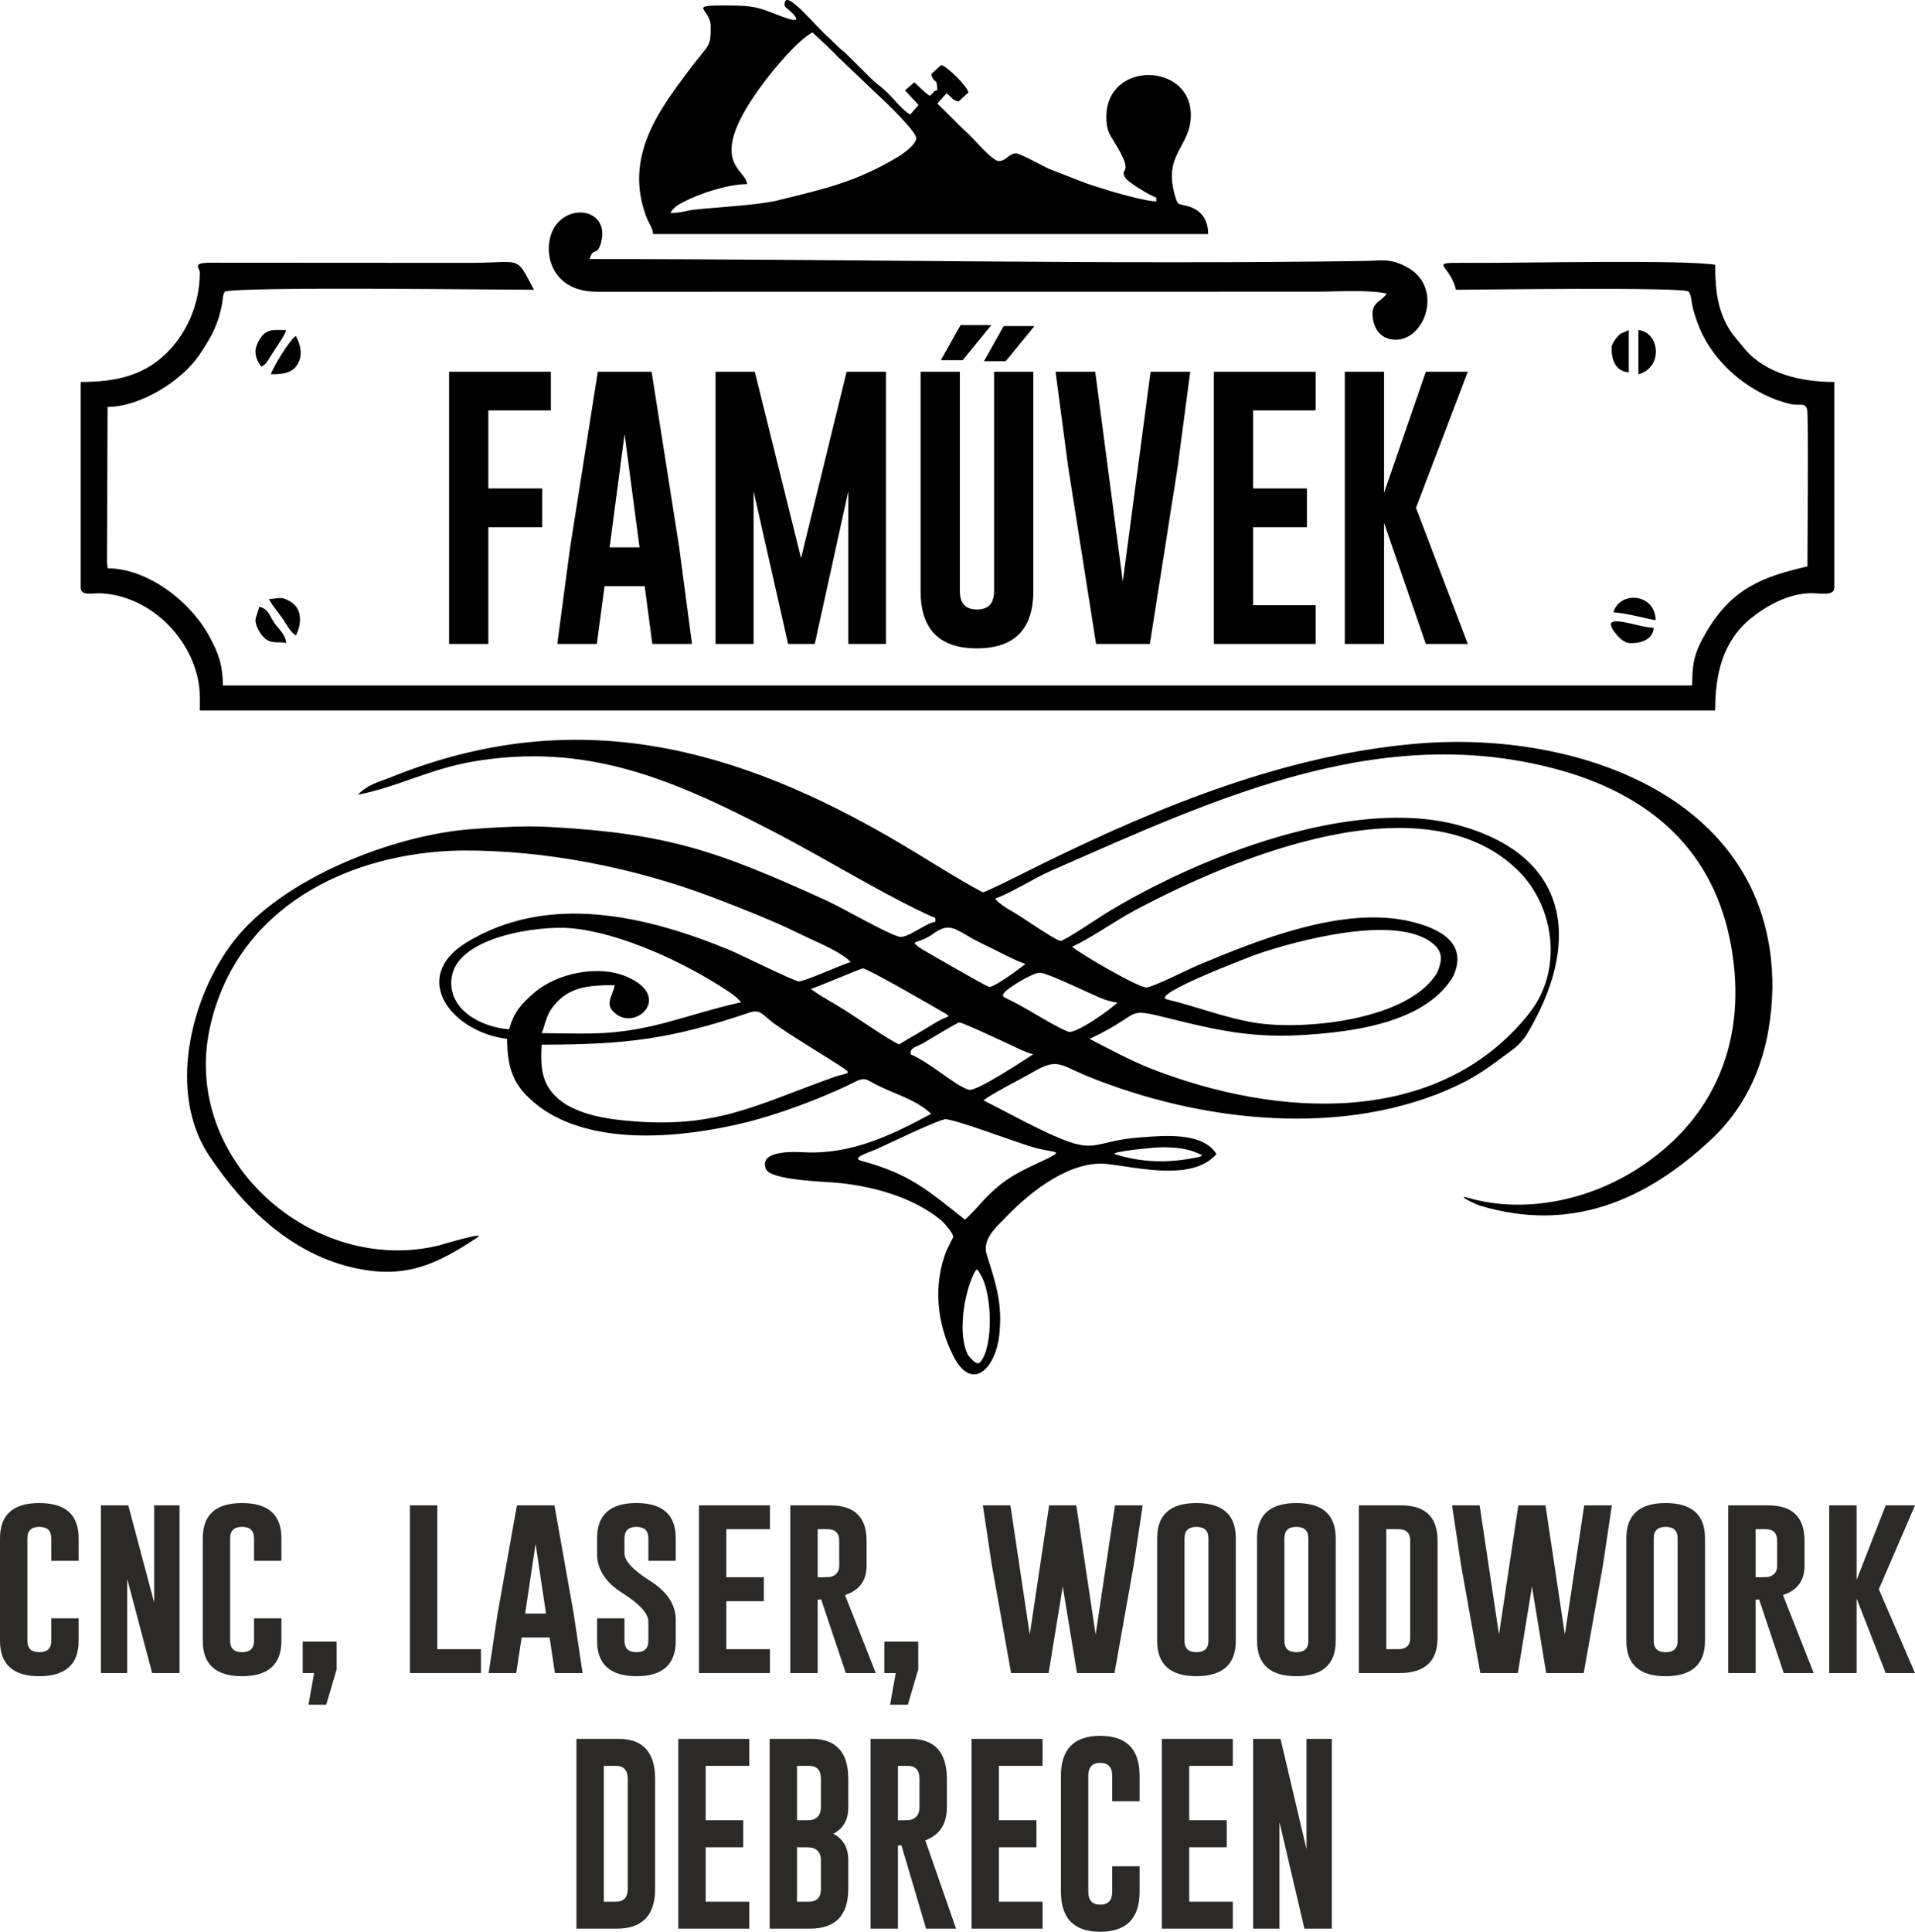 <?xml version="1.0" encoding="UTF-8"?>
<!DOCTYPE svg PUBLIC "-//W3C//DTD SVG 1.1//EN" "http://www.w3.org/Graphics/SVG/1.1/DTD/svg11.dtd">
<!-- Creator: CorelDRAW 2017 -->
<svg xmlns="http://www.w3.org/2000/svg" xml:space="preserve" width="351.807mm" height="354.862mm" version="1.1" style="shape-rendering:geometricPrecision; text-rendering:geometricPrecision; image-rendering:optimizeQuality; fill-rule:evenodd; clip-rule:evenodd"
viewBox="0 0 35180.74 35486.21"
 xmlns:xlink="http://www.w3.org/1999/xlink">
 <defs>
  <style type="text/css">
   <![CDATA[
    .fil1 {fill:black}
    .fil0 {fill:#2B2A29;fill-rule:nonzero}
   ]]>
  </style>
 </defs>
 <g id="Layer_x0020_1">
  <g id="_1803924396400">
   <path class="fil0" d="M1444.86 30142.28c0,431.27 -240.8,647.82 -723.03,649.03 -481.02,0 -721.83,-216.54 -721.83,-649.03l0 -1885.23c0,-431.28 240.81,-646.61 721.83,-646.61 482.23,0 723.03,215.33 723.03,646.61l0 414.29 -502.85 0 0 -414.29c0,-138.91 -72.78,-208.06 -218.36,-208.06l-3.65 0c-144.36,0 -217.14,69.15 -217.14,208.06l0 1885.23c0,138.91 72.78,208.05 218.97,208.05 146.78,0 220.18,-69.14 220.18,-208.05l0 -413.68 502.85 0 0 413.68z"/>
   <polygon id="_1" class="fil0" points="1853.69,27652.9 2356.55,27652.9 2832.71,29440.47 2832.71,27652.9 3298.56,27652.9 3298.56,30734.31 2795.71,30734.31 2337.13,29003.14 2337.13,30734.31 1853.69,30734.31 "/>
   <path id="_2" class="fil0" d="M5169.85 30142.28c0,431.27 -240.81,647.82 -723.04,649.03 -481.02,0 -721.82,-216.54 -721.82,-649.03l0 -1885.23c0,-431.28 240.8,-646.61 721.82,-646.61 482.23,0 723.04,215.33 723.04,646.61l0 414.29 -502.85 0 0 -414.29c0,-138.91 -72.79,-208.06 -218.37,-208.06l-3.64 0c-144.36,0 -217.15,69.15 -217.15,208.06l0 1885.23c0,138.91 72.79,208.05 218.97,208.05 146.79,0 220.19,-69.14 220.19,-208.05l0 -413.68 502.85 0 0 413.68z"/>
   <polygon id="_3" class="fil0" points="5561.09,30156.84 6184.65,30156.84 6184.65,30666.97 5992.97,31315.4 5667.24,31315.4 5770.36,30734.31 5561.09,30734.31 "/>
   <polygon id="_4" class="fil0" points="7531.24,30734.31 7531.24,27652.9 8034.09,27652.9 8034.09,30295.13 8835.38,30295.13 8835.38,30734.31 "/>
   <path id="_5" class="fil0" d="M10539.25 29641.25l163.77 1093.05 -508.31 0 -97.66 -653.89 -513.76 0 -99.49 653.89 -506.48 0 163.77 -1089.41 355.45 -1991.99 689.08 0 353.63 1988.35zm-508.32 0l-191.67 -1282.9 -191.68 1282.9 383.35 0z"/>
   <path id="_6" class="fil0" d="M10969.31 28257.05c0,-431.28 240.8,-646.61 721.82,-646.61 482.23,0 723.04,215.33 723.04,646.61l0 414.29 -502.86 0 0 -414.29c0,-138.91 -72.78,-208.06 -218.36,-208.06l-3.64 0c-144.36,0 -217.15,69.15 -217.15,208.06l0 279.02c0,137.7 157.1,305.72 471.31,504.67 313.6,197.74 470.7,435.52 470.7,712.72l0 388.82c0,432.49 -240.21,649.03 -721.22,649.03 -482.22,-1.21 -723.64,-217.76 -723.64,-649.03l0 -413.68 502.85 0 0 413.68c0,138.91 73.4,208.05 220.79,208.05 145.58,0 218.36,-69.14 218.36,-208.05l0 -351.82c0,-149.21 -157.1,-323.29 -470.7,-522.25 -314.2,-197.75 -471.3,-438.56 -471.3,-721.22l0 -289.94z"/>
   <polygon id="_7" class="fil0" points="12840.59,27652.9 14144.73,27652.9 14144.73,28090.24 13343.45,28090.24 13343.45,28973.42 14033.12,28973.42 14033.12,29413.78 13343.45,29413.78 13343.45,30295.13 14144.73,30295.13 14144.73,30734.31 12840.59,30734.31 "/>
   <path id="_8" class="fil0" d="M14518.38 27652.9l732.14 0c446.44,0 669.66,215.94 669.66,648.43l0 462.21c0,271.14 -131.63,450.08 -396.09,536.82l565.32 1433.94 -550.77 0 -453.72 -1355.7 -63.69 8.49 0 1347.21 -502.85 0 0 -3081.4zm502.85 437.34l0 883.18 115.26 0c70.35,0 118.27,-4.25 144.36,-12.74 90.98,-32.15 136.47,-97.66 136.47,-197.14l0 -462.21c0,-140.73 -72.78,-211.09 -218.36,-211.09l-177.73 0z"/>
   <polygon id="_9" class="fil0" points="16245.91,30156.84 16869.46,30156.84 16869.46,30666.97 16677.78,31315.4 16352.06,31315.4 16455.17,30734.31 16245.91,30734.31 "/>
   <polygon id="_10" class="fil0" points="20127.98,30027.03 20483.43,27652.9 20991.75,27652.9 20828.57,28745.95 20474.34,30734.31 19785.26,30734.31 19523.83,29143.86 19264.22,30734.31 18575.15,30734.31 18219.7,28742.31 18055.92,27652.9 18562.41,27652.9 18917.87,30027.03 19273.32,27652.9 19772.53,27652.9 "/>
   <path id="_11" class="fil0" d="M22702.9 30142.28c0,431.27 -240.81,647.82 -723.04,649.03 -481.02,0 -721.82,-216.54 -721.82,-649.03l0 -1885.23c0,-431.28 240.8,-646.61 721.82,-646.61 482.23,0 723.04,215.33 723.04,646.61l0 1885.23zm-502.85 -1885.23c0,-138.91 -72.79,-208.06 -218.37,-208.06l-3.64 0c-144.36,0 -217.15,69.15 -217.15,208.06l0 1885.23c0,138.91 72.79,208.05 218.97,208.05 146.79,0 220.19,-69.14 220.19,-208.05l0 -1885.23z"/>
   <path id="_12" class="fil0" d="M24538.39 30142.28c0,431.27 -240.81,647.82 -723.03,649.03 -481.02,0 -721.83,-216.54 -721.83,-649.03l0 -1885.23c0,-431.28 240.81,-646.61 721.83,-646.61 482.22,0 723.03,215.33 723.03,646.61l0 1885.23zm-502.85 -1885.23c0,-138.91 -72.79,-208.06 -218.37,-208.06l-3.64 0c-144.36,0 -217.15,69.15 -217.15,208.06l0 1885.23c0,138.91 72.79,208.05 218.98,208.05 146.78,0 220.18,-69.14 220.18,-208.05l0 -1885.23z"/>
   <path id="_13" class="fil0" d="M24964.81 27652.9l774.59 0c447.05,0 670.27,215.94 670.27,648.43l0 1786.36c0,430.06 -234.13,645.39 -702.41,646.61l-742.45 0 0 -3081.4zm502.85 437.34l0 2204.89 220.19 0c145.58,0 218.97,-69.15 218.97,-207.44l0 -1786.36c0,-140.73 -73.39,-211.09 -218.97,-211.09l-220.19 0z"/>
   <polygon id="_14" class="fil0" points="28748.01,30027.03 29103.46,27652.9 29611.78,27652.9 29448.6,28745.95 29094.37,30734.31 28405.29,30734.31 28143.86,29143.86 27884.25,30734.31 27195.18,30734.31 26839.73,28742.31 26675.95,27652.9 27182.44,27652.9 27537.9,30027.03 27893.35,27652.9 28392.56,27652.9 "/>
   <path id="_15" class="fil0" d="M31322.93 30142.28c0,431.27 -240.81,647.82 -723.04,649.03 -481.01,0 -721.82,-216.54 -721.82,-649.03l0 -1885.23c0,-431.28 240.81,-646.61 721.82,-646.61 482.23,0 723.04,215.33 723.04,646.61l0 1885.23zm-502.86 -1885.23c0,-138.91 -72.79,-208.06 -218.37,-208.06l-3.64 0c-144.36,0 -217.15,69.15 -217.15,208.06l0 1885.23c0,138.91 72.79,208.05 218.98,208.05 146.78,0 220.18,-69.14 220.18,-208.05l0 -1885.23z"/>
   <path id="_16" class="fil0" d="M31749.35 27652.9l732.13 0c446.44,0 669.66,215.94 669.66,648.43l0 462.21c0,271.14 -131.62,450.08 -396.09,536.82l565.33 1433.94 -550.77 0 -453.72 -1355.7 -63.69 8.49 0 1347.21 -502.85 0 0 -3081.4zm502.85 437.34l0 883.18 115.25 0c70.36,0 118.28,-4.25 144.37,-12.74 90.98,-32.15 136.47,-97.66 136.47,-197.14l0 -462.21c0,-140.73 -72.78,-211.09 -218.36,-211.09l-177.73 0z"/>
   <polygon id="_17" class="fil0" points="34516.54,29193.6 35180.74,30734.31 34642.7,30734.31 34107.71,29364.05 34107.71,30734.31 33604.85,30734.31 33604.85,27652.9 34107.71,27652.9 34107.71,29023.15 34642.7,27652.9 35180.74,27652.9 "/>
   <path id="_18" class="fil0" d="M10590.19 31942.6l774.6 0c447.04,1.22 670.26,245.67 670.26,733.96l0 2020.5c0,487.08 -234.13,730.92 -702.4,732.13l-742.46 0 0 -3486.59zm502.85 495.58l0 2495.45 220.19 0c145.58,0 218.98,-78.86 218.98,-236.57l0 -2020.5c0,-158.92 -73.4,-238.38 -218.98,-238.38l-220.19 0z"/>
   <polygon id="_19" class="fil0" points="12461.48,31942.6 13765.62,31942.6 13765.62,32438.18 12964.33,32438.18 12964.33,33437.2 13654.01,33437.2 13654.01,33934.6 12964.33,33934.6 12964.33,34933.63 13765.62,34933.63 13765.62,35429.19 12461.48,35429.19 "/>
   <path id="_20" class="fil0" d="M14139.26 31942.6l774.6 0c447.04,1.22 670.27,245.67 670.27,733.96l0 524.08c0,228.68 -92.2,390.63 -275.38,485.26 183.18,94.63 275.38,256.58 275.38,485.26l0 525.9c0,487.08 -234.14,730.92 -702.41,732.13l-742.46 0 0 -3486.59zm502.86 495.58l0 999.02 158.31 0c69.76,0 117.68,-4.85 143.76,-14.55 90.99,-36.4 137.09,-110.4 137.09,-222.01l0 -524.08c0,-158.92 -73.4,-238.38 -218.97,-238.38l-220.19 0zm0 1496.42l0 999.03 220.19 0c145.57,0 218.97,-78.86 218.97,-236.57l0 -525.9c0,-111.61 -46.1,-185.01 -137.09,-220.79 -26.08,-10.31 -74,-15.77 -143.76,-15.77l-158.31 0z"/>
   <path id="_21" class="fil0" d="M15992.95 31942.6l732.14 0c446.44,1.22 669.66,245.67 669.66,733.96l0 524.08c0,306.93 -131.62,508.92 -396.09,605.96l565.33 1622.59 -550.77 0 -453.72 -1533.42 -63.69 8.49 0 1524.93 -502.86 0 0 -3486.59zm502.86 495.58l0 999.02 115.25 0c70.36,0 118.28,-4.85 144.36,-14.55 90.99,-36.4 136.48,-110.4 136.48,-222.01l0 -524.08c0,-158.92 -72.79,-238.38 -218.36,-238.38l-177.73 0z"/>
   <polygon id="_22" class="fil0" points="17848.46,31942.6 19152.6,31942.6 19152.6,32438.18 18351.32,32438.18 18351.32,33437.2 19040.99,33437.2 19040.99,33934.6 18351.32,33934.6 18351.32,34933.63 19152.6,34933.63 19152.6,35429.19 17848.46,35429.19 "/>
   <path id="_23" class="fil0" d="M20935.33 34752.26c0,487.68 -240.81,732.74 -723.04,733.95 -481.02,0 -721.82,-245.05 -721.82,-733.95l0 -2132.72c0,-488.29 240.8,-732.13 721.82,-732.13 482.23,0 723.04,243.84 723.04,732.13l0 469.49 -502.86 0 0 -469.49c0,-156.5 -72.78,-235.35 -218.36,-236.56l-3.64 0c-144.37,0 -217.15,78.85 -217.15,236.56l0 2132.72c0,157.71 72.78,235.95 218.97,235.95 146.79,0 220.18,-78.24 220.18,-235.95l0 -469.49 502.86 0 0 469.49z"/>
   <polygon id="_24" class="fil0" points="21344.16,31942.6 22648.3,31942.6 22648.3,32438.18 21847.02,32438.18 21847.02,33437.2 22536.69,33437.2 22536.69,33934.6 21847.02,33934.6 21847.02,34933.63 22648.3,34933.63 22648.3,35429.19 21344.16,35429.19 "/>
   <polygon id="_25" class="fil0" points="23021.95,31942.6 23524.8,31942.6 24000.97,33964.92 24000.97,31942.6 24466.81,31942.6 24466.81,35429.19 23963.97,35429.19 23505.39,33470.57 23505.39,35429.19 23021.95,35429.19 "/>
  </g>
  <g id="_1803925589408">
   <path class="fil1" d="M8250.22 6828.78l1870.21 0 0 710.67 -1149.09 0 0 1432.67 989.04 0 0 713.29 -989.04 0 0 2143.34 -721.12 0 0 -4999.99 0 0.02zm4227.56 3226.33l234.87 1773.66 -728.95 0 -140.05 -1060.37 -736.78 0 -142.66 1060.37 -726.34 0 234.87 -1765.83 509.73 -3234.16 988.17 0 507.13 3226.33 0.01 0zm-728.95 0l-274.88 -2079.86 -274.87 2079.86 549.76 0 -0.01 0zm2967.12 198.33l837.67 -3424.66 721.98 0 0 4999.99 -690.67 0 0 -2806.19 -616.74 2806.19 -489.74 0 -634.13 -2806.19 0 2806.19 -698.5 0 0 -4999.99 721.12 0 848.98 3424.66 0.03 0zm4267.57 604.56c0,699.36 -345.34,1050.8 -1036.89,1052.54 -689.8,0 -1034.27,-351.43 -1034.27,-1052.54l0 -4029.22 721.12 0 0 4029.22c0,226.16 104.39,338.38 313.15,338.38 210.51,0 315.77,-112.22 315.77,-338.38l0 -4029.22 721.12 0 0 4029.22zm-506.55 -4223.21l-400.13 0 361.86 -644.57 565.43 0 -527.14 644.57 -0.02 0zm2647.29 5193.98l-988.17 0 -509.73 -3231.54 -234.87 -1768.44 728.95 0 507.13 3853.51 509.75 -3853.51 728.95 0 -234.87 1773.65 -507.13 3226.34 -0.01 -0.01zm1175.19 -4999.99l1870.21 0 0 710.67 -1149.09 0 0 1432.67 989.04 0 0 713.29 -989.04 0 0 1432.67 1149.09 0 0 710.67 -1870.21 0 0 -4999.99 0 0.02zm3713.48 2499.99l952.51 2499.99 -771.57 0 -767.22 -2222.51 0 2222.51 -721.12 0 0 -4999.99 721.12 0 0 2225.12 767.22 -2225.12 771.57 0 -952.51 2499.99 0 0.01z"/>
   <path class="fil1" d="M17785.83 24896.73c-196.39,-373.53 -82.08,-1114.93 103.87,-1498.72 57.63,-118.93 65.33,-86.81 136.41,37.75 196.12,343.68 228.95,1286.29 -14.82,1583.36 -68.57,83.57 -187.74,-78.97 -225.45,-122.4l-0.01 0.01zm4209.35 -3636.88c-518.47,106.19 -1000.25,102.08 -1506.58,-56.14 -138.68,-43.33 741.22,-133.54 894.77,-129.44 278.05,7.44 453.79,25.95 694.09,142.36l-5.85 20.43 -76.43 22.79zm-2719.33 6.2c-617.1,295.68 -856.88,375.26 -1341.65,932.09 -64,73.51 -137.44,138.09 -206.21,207.25 -701.88,-554.48 -1011.51,-838.04 -1910.45,-1083.74 -191.02,-52.2 172.69,-161.3 272.27,-206.05 175.85,-79.01 1185.97,-569.12 1289.83,-555.78 262.48,33.71 1258.61,415.31 1611.01,517.26 369.22,106.81 546.5,49.03 285.23,188.97l-0.03 0zm-5048.36 -2459.75c394.94,279.03 866.49,549.47 1279.03,822.42 158.17,106.07 27.94,80.1 -198.81,161.69 -1478.38,531.96 -2183.51,958.22 -3840.5,792.53 -372.84,-37.28 -744.96,-104.62 -1071.83,-295.39 -433.85,-278.48 -475.67,-621.97 -444.44,-1097.42 1529.44,0.16 2367.11,-97.46 3820.2,-590.08 202.8,-68.74 240.86,49.41 456.37,206.23l-0.02 0.02zm4220.88 333.41c184.87,85.35 334.14,169.53 532.09,227.77 -156.77,99.02 -1037.83,688.89 -1182.27,651.35 -226.17,-58.79 -735.11,-516.64 -1069.08,-650.29 -15.13,-125.34 87.29,-124.71 249.79,-216.81 68.2,-38.66 603.54,-367.33 642.66,-368.9 62.01,-2.49 695.23,301.15 826.81,356.88zm1555.18 -903.55c182.54,82.42 322.45,154.03 524.25,181.17 -101.99,108.13 -770.66,590.64 -908.2,533.53 -329.63,-136.85 -763.18,-442.21 -1145.2,-618.49 -68.61,-31.66 -64.3,-61.72 4.99,-127.64 87.66,-83.4 503.64,-343.76 630.66,-335.87 132.08,8.21 743.15,302.48 893.5,367.3zm-2612.71 394.71c78.53,66.48 20.24,14.57 -245.76,180.75 -210.9,131.75 -421.01,246.5 -630.49,375.42 -275.03,-143.82 -709.38,-450.29 -981.94,-623.59 -209.51,-133.22 -442.71,-253.72 -637.06,-396.27 132.31,-39.91 922.04,-378.47 956.09,-378.55 85.55,-0.17 1360.26,737.55 1539.16,842.25l0 -0.01zm-7439.92 347.83c46.9,-98.08 62.64,-243.03 154.8,-410.01 294.88,-448.73 686.75,-468.41 1185.91,-472.27 -33.38,213.3 -218.61,365.49 48.43,547.05 380.69,258.8 1007.52,-351.12 162.34,-706.19 -515.95,-216.75 -1268.82,-61.28 -1685.49,296.74 -247.8,212.93 -371.98,356.99 -465.57,674.12 -517.1,-37.08 -1146.89,-373.64 -1052.05,-964.77 118.66,-739.57 1600.44,-946 2193.4,-891.95 918.58,83.72 2090.46,633.28 2857.27,1140.33 113.88,75.3 175.24,118.66 266,219.7 -992.98,217.84 -1657.49,554.44 -2737.67,573.31 -306.34,5.36 -619.92,-5.06 -927.38,-6.04l0.01 -0.02zm16454.12 -1115.31c-516.27,874.42 -2441.69,1072.54 -3361.42,922.4 -533.36,-87.05 -1068.18,-298.25 -1603.23,-426.8 -341.88,-78.58 1576.96,-804.6 1664.99,-835.51 736.49,-249.55 2550.39,-737.74 3216.58,-192.28 198.2,162.28 167.97,323.62 83.08,532.19zm-8261.08 -480.48c215.55,102.82 476.2,250.14 695.8,325.22 -119.37,90.46 -580.92,441.81 -675.67,419.52 -46.54,-10.95 -1228.87,-686.36 -1276.8,-723.72 -190.3,-148.33 -30.7,-40.81 273.2,-261.67 292.08,-212.26 413.36,-54.03 740.59,118.85 84.53,44.65 155.99,81.74 242.89,121.81l-0.01 -0.01zm9944.03 1238.83c-1681.56,2107.41 -4643.75,1901.91 -6919,1017.55 -382.4,-148.64 -785.2,-365.35 -1151.29,-555.31 1113.13,-521.22 507.82,-606.8 1740.01,-308.21 987.42,239.27 1590.51,305.71 2617.4,202.01 803.16,-81.1 1866.51,-291.88 2319.37,-1036.71 288.97,-624.18 -259.05,-891.33 -785.32,-1015.06 -1234.72,-290.29 -2798.56,341.6 -3925.96,815.48 -167.18,70.39 -806.19,396.57 -925.12,396.76 -158.32,0.25 -1244.54,-636.96 -1361.71,-746.92 339.86,-154.4 780.94,-469.78 1151.1,-668.36 1797.68,-957.9 5320.54,-2446.31 7051.9,-720.54 658.65,656.52 796.57,1781.92 250.14,2534.55l-61.53 84.76 0.01 0zm-13065.89 -2905.76c636.22,355.63 1394.38,797.53 2048.18,1098.83 125.48,57.82 116.75,19.95 113.95,117.22 -195.15,30.36 -518.72,319.4 -673.51,273.37 -265.32,-78.91 -1004.96,-516.61 -1359.78,-677.72 -1971.73,-895.23 -2886.2,-1219.67 -5077.74,-1338.24 -468.95,-25.37 -1011.92,11.07 -1485.03,47.35 -1408.38,125.11 -3400.48,904.76 -4288.02,2043.52 -804.43,1032.14 -1229.26,2799.54 -455.97,3953.08 650.14,969.84 1526.77,1820.72 2711,2068.04 908.69,189.77 1478.74,-80.5 2216.82,-571.81 174.42,-116.11 -686.21,143.38 -718.12,151.07 -2296.43,552.87 -4735.34,-1562.95 -4196.74,-4008.97 481.65,-2187.44 2527.97,-3213.5 4616.17,-3248 1551.31,-10.9 3195.55,318.17 4643.31,868.47 446.62,169.76 1133.47,440.99 1550.91,650.3 286.34,143.57 778.41,333.6 961.72,529.3 -183.46,54.99 -852.71,361.33 -955.13,355.65 -92.55,-5.14 -1062.89,-489.24 -1258.96,-570.54 -1528.95,-633.9 -3344.15,-1066.65 -4852.37,-139.48 -1032.21,634.56 -281.17,1636.82 753.27,1766.89 6.07,614.92 144.68,930.48 672.12,1302.62 1000.19,665.38 2549.73,510.26 3667.18,243.31 617.22,-147.45 1456.37,-458.27 2021.71,-743.03 236.21,-118.98 220.05,-56.03 492.28,73.3 324.56,154.18 674.3,253.69 938.13,500.24 -735.91,396.34 -1475.09,749.52 -2329.46,706.58 -177.2,-8.91 -841.26,-45.7 -708.2,304.17 83.37,219.2 1128.74,232.53 1393.83,263.94 633.33,75.03 1311.22,263.92 1815.91,671.84 63.86,51.6 236.05,248.26 232.84,318.64 -0.09,2.06 -113.82,223.36 -121.93,243.54 -249.99,622.32 -181.43,1334.93 118.51,1930.15 350.91,696.34 778.48,227.67 846.93,-361.1 67.96,-584.53 -59.88,-956.26 -227.71,-1487.92 -91.21,-289.02 173.85,-509.73 374.87,-716.3 447.8,-460.17 1173.4,-1032.39 1855.52,-950.36 568.48,68.35 1560.43,314.45 1988.77,-184.86 -252.74,-410.37 -977.47,-337.13 -1397.06,-305.39 -956.89,72.37 -768.25,371.04 -1832.14,-142.7 -347.81,-167.96 -699.85,-360.72 -1048.37,-536.76 94.74,-94.8 745.38,-424.37 895.21,-513.02 467.48,-276.58 497.35,-141.1 1030.23,75.23 2061.65,836.95 4717.34,1140.42 6781.9,161.33 226.21,-107.28 402.31,-213.92 606.21,-358.25 135.57,-99.7 271.58,-198.92 407.35,-298.36 115.49,-89.04 152.67,-138.76 241.63,-252.33 1000.39,-1640.98 870.5,-3268.73 -1194.74,-3858.1 -1982.51,-565.79 -4862.05,585.92 -6549.59,1623.23 -98.71,61.33 -754.08,504.94 -808.71,490.05 -141.82,-38.66 -663.45,-416.2 -869.76,-532.84 -103.17,-58.33 -256.52,-150.97 -327.32,-242.7 344.66,-131.17 686.58,-363.66 1056.84,-525.99 3036.75,-1331.44 6164.8,-2815.96 9535.38,-1771.53 1722.4,549.31 2777.82,1686.73 2978.94,3514.64 174.17,1582.96 -454.21,2909.45 -1787.84,3755.98 -889.67,564.73 -2042.74,815.3 -3071,529.15 -303.43,-84.45 138.34,120.22 185.31,134.42 1658.09,500.89 3041.72,-73.81 4263.46,-1220.08 782.97,-734.61 1097.93,-1718.19 1117.7,-2782.86 15.22,-3478.7 -3559.75,-4729.55 -6508.1,-4483.65 -2415.58,201.45 -4716.6,1138.06 -6872.18,2193.73 -88.86,43.52 -1098.85,554.46 -1127.51,539.19 -478.96,-255.14 -1034.3,-615.05 -1511.88,-897.21 -3014.23,-1780.9 -5977.8,-2579.43 -9353.45,-1219.27 -249.57,100.56 -416.05,127.52 -615.34,324.27 722.27,-139.54 1325.51,-472.83 2108.94,-608.02 2089.8,-360.61 3669.42,323.87 5479.85,1259.56 290.14,149.94 575.51,306.3 860.76,465.28l0 -0.09 0.02 0z"/>
   <path class="fil1" d="M3670.32 5005.36c0,518.93 -191.54,1013.78 -520.4,1385.18 -456.05,515.02 -1025.09,626.26 -1667.46,626.26l0.14 3775.43c0,166.37 215.5,96.33 386.35,107.4 1022.16,66.23 1801.38,1017.39 1801.38,1903.89l0 246.86 27840.37 0c-0.27,-662.22 130.94,-1268.64 664.69,-1699.35 286.13,-230.9 697.81,-453.55 1098.22,-454.47 172.68,-0.41 424.69,59.55 424.69,-104.34l0 -3775.43c-604.11,0 -1244.19,-147.85 -1632.21,-590.8l-239.12 -290.19c-263.31,-379.06 -316.38,-756.64 -316.38,-1271.45 -571.13,-94 -3356.05,-35.29 -4304.72,-35.29 -1098.73,0 -584.45,-46.2 -458.58,493.73 304.19,0 4181.82,-54.15 4271.91,32.95 51.11,49.43 56.06,197.71 74.79,278.17 21.54,92.59 45.84,169.19 81.57,271.27 233.05,665.58 804.45,1190.31 1454.6,1438.7 49.2,18.8 219.81,70.89 272.17,80.64 179.91,33.48 248.15,-36.94 296.26,92.05 28.61,76.72 5.97,2576.77 5.97,2887.67 -799.32,186.09 -1378.42,387.78 -1859.71,1210.12 -220.97,377.56 -257.44,562.47 -257.44,977.6l-26993.93 0c0,-383.51 -87.37,-601.68 -240.66,-888.54 -354.76,-663.91 -1150.48,-1263.9 -1876.49,-1263.9 -7.41,-89.1 -12,-91.88 -11.33,-134.97l11.33 -2829.3c593,0 1358.73,-471.28 1687.47,-958.93 212.91,-315.83 341.77,-545.6 414.53,-926.26 24.84,-129.93 1.99,-130.9 50.42,-231.95 200.33,-96.02 4996.79,-35.28 5681.02,-35.28 -345.78,-650.89 -205.59,-493.73 -1199.58,-493.73l-4731.64 -2.86c-370.22,-2.04 -208.23,94.14 -208.23,179.15l0 -0.03z"/>
   <path class="fil1" d="M12315.07 3911.64c76.77,-115.22 132.21,-145.34 251.97,-207.07 299.67,-154.49 810.27,-322.48 1159.46,-322.48 -24.53,-293.91 -803.64,-389.45 312.48,-1875.22 189.93,-252.82 620.14,-771.18 887.37,-912.36l236.29 222.55c95.57,86.67 158.6,154.55 249.03,245l723.08 688.34c123.08,108.35 697.17,665.38 697.17,784.99 0,124.65 -255.42,299.35 -350.29,355.6 -765.01,453.65 -1321.01,574.89 -2177.93,786.11 -437.13,107.74 -1414.11,141.94 -1645.39,189.48 -138.01,28.37 -183.56,45.08 -343.25,45.08l0.01 -0.02zm741.27 -3422.86c0,391.85 -24.1,301.18 -383.29,781.26 -520.32,695.42 -1175.6,1531.33 -839.33,2598.18 89.05,282.49 151.84,284.74 164.04,431.29l10197.47 0c-0.14,-280.74 -140.96,-445.7 -370.71,-511.2 -177.9,-50.72 -183.68,-5.24 -236.95,-186.64 -229.18,-780.29 289.96,-895.66 289.96,-1489.74 0,-964.5 -1552.3,-1002.12 -1552.3,35.28 0,244.73 56.95,318.17 156.36,478.69 388.26,626.91 58.09,429.82 196.88,647.2 46.14,72.27 456.72,327.29 564.19,355.98l0 70.85c-149.22,0 -551.4,-107.21 -698.3,-148.75 -93.08,-26.31 -226.51,-64.7 -325.2,-98.24 -118.24,-40.18 -220.63,-65.62 -343.02,-115.7l-609.25 -237.63c-96.73,-43.11 -527.21,-281.83 -600.23,-281.83 -136.03,0 -181.22,141.14 -317.56,141.14 -126.66,0 -471.03,-433.38 -651.16,-583.97l-478.12 -474.75 168.49 -184.63c117.27,81.01 86.63,113.6 219.79,149.22l184.25 -168.33c-38.55,-124.6 -380.45,-469.36 -501.82,-501.82l-184.26 168.33c60.19,203.24 108.19,37.22 113.82,290.39 -139.11,50.26 -3.62,5.22 -141.28,105.86 -104.16,-69.58 -188.41,-165.37 -282.43,-247l-169.99 147.7 248.23 268.36 -155.06 177.67c-181.99,-119.48 -304.72,-307.47 -479.2,-461.14 -99.32,-87.49 -147.47,-110.96 -247.05,-211.68l-478.06 -474.63c-74.32,-63.16 -64.85,-46.27 -132.61,-114.42l-125.34 -121.64c-308.38,-268.77 -816.89,-927.61 -843.18,-659.52 -6.89,70.24 21.97,66.03 96.99,135.51 340.89,315.75 -158.12,99.9 -345.75,28.13 -300.67,-114.99 -429.33,-124.52 -826.97,-125.92 -731.82,-2.57 -282.03,49.94 -282.03,388.16l-0.01 -0.02 -0.01 0z"/>
   <path class="fil1" d="M24171.25 5358.07c361.09,0 980.81,-40.36 1305.71,35.29 -103.66,155.59 -278,148.47 -260.84,408.41 14.09,213.15 126.59,382.09 311.47,425.57 622.75,146.44 1041.57,-950.91 303.68,-1329.39 -304.04,-155.96 -434.38,-108.42 -775.52,-103.52 -4716.59,67.87 -9499.68,-35.99 -14222.68,-35.94 61.45,-230.92 142.71,-33.54 213.2,-318.92 139.34,-564.15 -530.69,-711.81 -835.2,-303.38 -265.59,356.23 -172.49,1225.61 761.97,1223.2 4398.4,-0.54 8804.07,-1.32 13198.21,-1.32z"/>
   <path class="fil1" d="M29958.12 11815.38c215.53,0 406.28,-78.12 423.29,-282.01 -281.34,0 -1063.61,-338.19 -686.24,120.39 61.03,74.18 152.82,161.62 262.94,161.62l0.01 0z"/>
   <path class="fil1" d="M4693.6 6452.08c0,131.96 54.31,205.17 105.86,282.15 78.07,-28.32 117.8,-102.77 167.42,-185.13 95.13,-157.85 261.84,-376.14 291.02,-485.03 -178.42,0 -283.73,-23.35 -397.28,61.18 -72.57,54.02 -167.02,222.58 -167.02,326.83z"/>
   <path class="fil1" d="M4975.89 6875.38c240.92,0 397.1,-28.98 488.82,-181.77 107.64,-179.3 52.29,-367.54 -30.38,-523.67 -123.1,82.86 -429.16,596.18 -458.44,705.44z"/>
   <path class="fil1" d="M29640.68 11250.81c196.06,0 685.1,133.57 776.02,141.14 -11.16,-499.91 -669.41,-538.97 -776.02,-141.14z"/>
   <path class="fil1" d="M30099.4 6875.38c468.03,-125.41 386.13,-779.08 0,-811.31l0 811.31z"/>
   <path class="fil1" d="M4693.6 11392.09c0,117.38 106.25,286.03 184.48,344.87 135.63,102 284.42,38.91 379.82,78.42 -13.43,-160.96 -128.22,-246.95 -207.3,-357.01 -110.61,-153.93 -107.38,-265.16 -286.42,-313.14 -15.78,67.66 -70.58,201.35 -70.58,246.86z"/>
   <path class="fil1" d="M4940.6 11004.09c72.01,135.55 139.71,204.29 232.18,332.14 91.43,126.42 146,260.24 261.55,338 107.36,-202.76 129.6,-497.63 -111.21,-630.41 -178.57,-98.46 -190.02,-44.41 -382.52,-39.73z"/>
   <path class="fil1" d="M29605.39 6381.5c0,218.74 63.18,437.38 317.29,458.58l0 -776.02 -147.24 64.19c-40.2,30.39 -9.82,3.29 -54.49,51.37 -36.28,39.04 -115.55,145.25 -115.55,201.89l-0.01 -0.01z"/>
   <polygon class="fil1" points="17684.56,6617.01 17284.43,6617.01 17646.28,5972.44 18211.71,5972.44 "/>
  </g>
 </g>
</svg>
